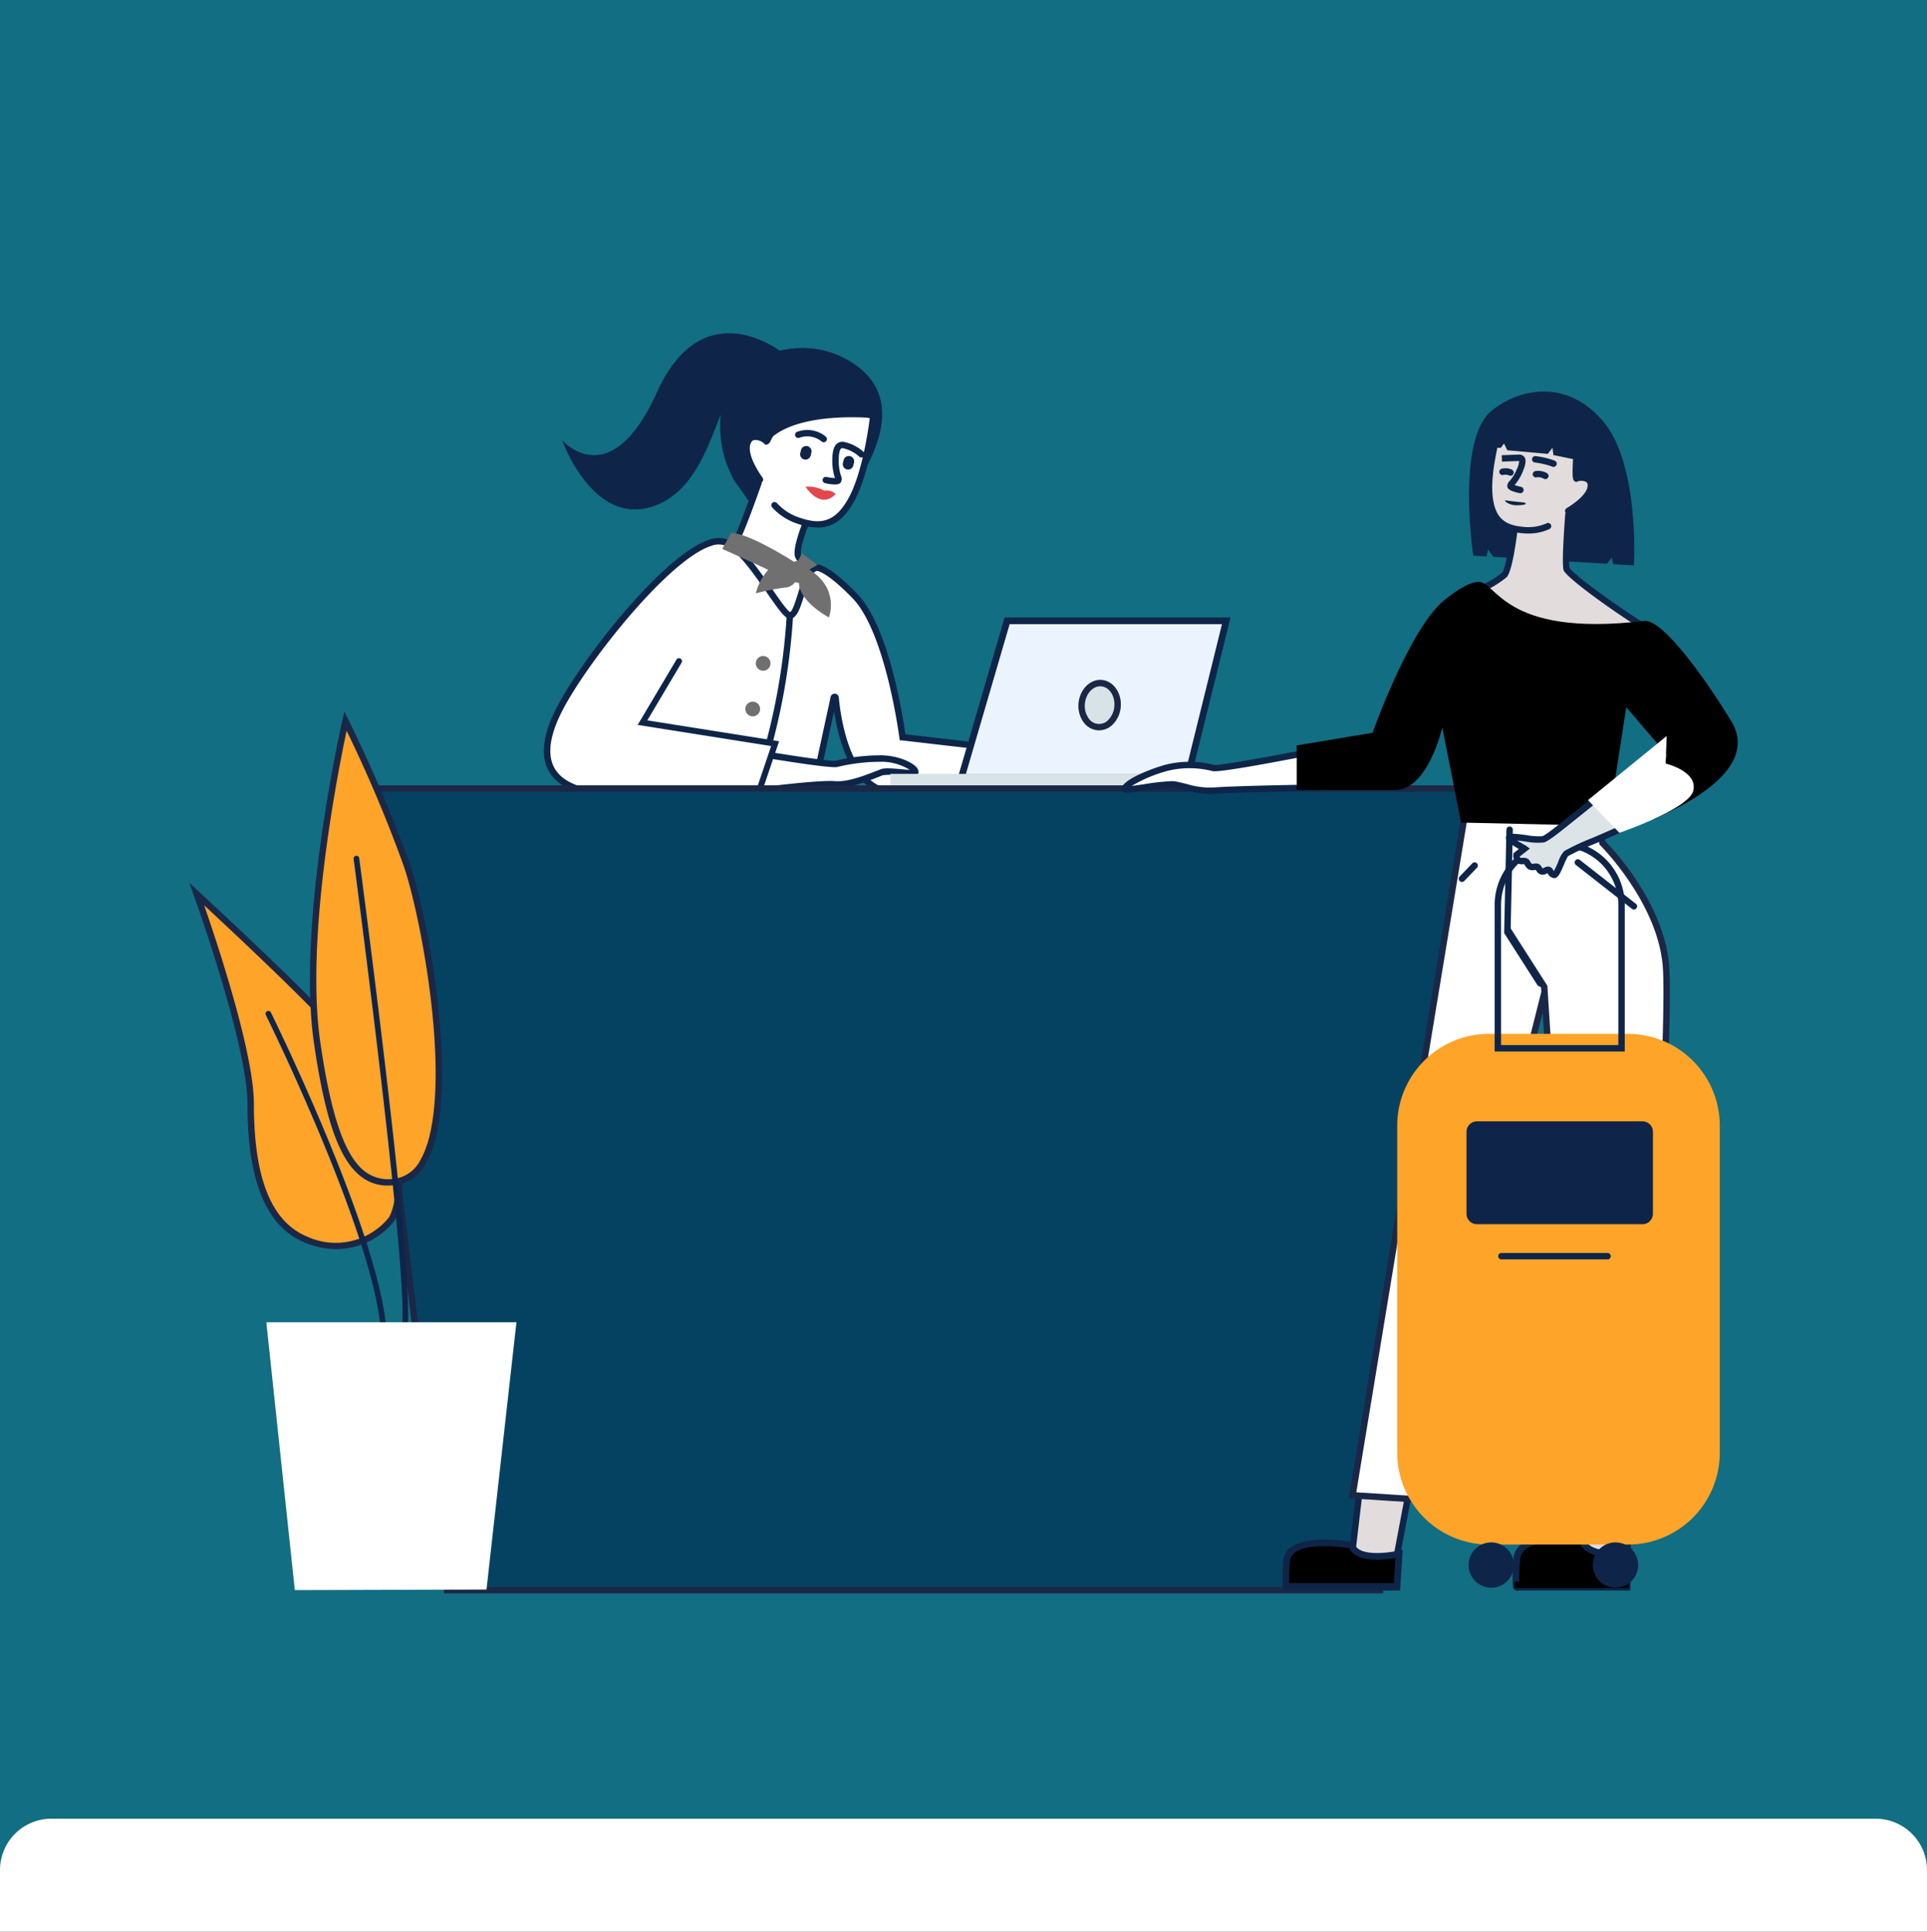 <svg xmlns="http://www.w3.org/2000/svg" width="375" height="376" viewBox="0 0 375 376">
  <rect x="0" y="0" width="375" height="376" fill="#333333" stroke="none"/>
  <g id="Group_40727" data-name="Group 40727" transform="translate(-1795 4014)">
    <g id="Group_40725" data-name="Group 40725" transform="translate(1795 -4045)">
      <rect id="Rectangle_18982" data-name="Rectangle 18982" width="375" height="375" transform="translate(0 31)" fill="#126e82"/>
    </g>
    <path id="Rectangle_18985" data-name="Rectangle 18985" d="M10,0H365a10,10,0,0,1,10,10V22a0,0,0,0,1,0,0H0a0,0,0,0,1,0,0V10A10,10,0,0,1,10,0Z" transform="translate(1795 -3660)" fill="#fff"/>
    <g id="Group_40726" data-name="Group 40726" transform="translate(1831.835 -3949.128)">
      <g id="Group_600" data-name="Group 600" transform="translate(0 0)">
        <path id="Path_1979" data-name="Path 1979" d="M271.962,937.483a17.8,17.8,0,0,0-14.277-3.547c-.424.058-.832.129-1.231.2-2.965-2.059-15.865-9.611-23.871,8.135-9.091,20.149-18.444,9.324-18.444,9.324s6.005,17.121,18.02,12.759c7.531-2.732,10.338-11.478,12.825-17.733a23.012,23.012,0,0,0,1.035,9.262c1.842,4.537,1.214,2.753,4.242,7.311,1.53,2.3,17.853,5.3,23.95-8.08C276.379,950.358,278.666,942.856,271.962,937.483Z" transform="translate(-141.579 -930.779)" fill="#0e2549"/>
        <path id="Path_1980" data-name="Path 1980" d="M283.894,993.11s-4.82,13.986-5.606,14.543c-11.428,8.118-10.634,14.144-11.981,14s18.356,3.9,18.356,3.9l12.093-1.036,1.526-8.205s-6.908-3.71-7.777-5.768,4.071-12.447,4.071-12.447Z" transform="translate(-172.013 -967.188)" fill="#fff"/>
        <path id="Path_1981" data-name="Path 1981" d="M283.744,1024.971l-.087-.017s-4.612-.948-9.22-1.909c-2.3-.482-4.608-.965-6.338-1.335-.865-.187-1.589-.345-2.092-.458-.932-.212-1.356-.308-1.264-.907a.626.626,0,0,1,.636-.528,7.271,7.271,0,0,0,.478-1c.973-2.287,2.99-7.041,11.149-12.85.595-.782,3.223-7.9,5.419-14.268l.225-.657,11.881,5.548-.27.566c-2.366,4.982-4.533,10.808-4.059,11.935.57,1.352,4.9,4.067,7.5,5.46l.4.216-1.7,9.12Zm-17.1-4.853c2.948.657,11.307,2.391,17.175,3.6l11.532-.986,1.356-7.294c-1.605-.886-6.824-3.888-7.656-5.855-.853-2.025,2.595-9.765,3.818-12.389l-9.49-4.429c-2.192,6.33-4.853,13.657-5.61,14.194-7.906,5.614-9.835,10.164-10.763,12.347C266.876,1019.6,266.76,1019.876,266.639,1020.117Z" transform="translate(-171.131 -965.979)" fill="#0e2549"/>
        <path id="Path_1982" data-name="Path 1982" d="M303.048,974.176c-1.206-1.705-3.206-4.986-2.458-7.14s3.073-.965,3.685-.341c.408.416,4.03-10.4,4.03-10.4l16.784,5.5s-1.11,10.081-3.976,15.72c-2.878,5.66-6.171,6.138-10.53,4.666a10.74,10.74,0,0,1-4.708-3.023Z" transform="translate(-191.982 -945.681)" fill="#fff"/>
        <path id="Path_1983" data-name="Path 1983" d="M313.4,982.392a12.306,12.306,0,0,1-3.884-.732,11.449,11.449,0,0,1-4.974-3.2.624.624,0,1,1,.932-.832,10.247,10.247,0,0,0,4.441,2.849c3.984,1.347,7.007,1.085,9.777-4.354,2.42-4.762,3.585-12.909,3.851-15l-15.707-5.153c-3.377,10.039-3.859,10.151-4.246,10.239l-.341.079-.279-.262a2.543,2.543,0,0,0-1.909-.678c-.216.05-.528.183-.74.79-.474,1.368.391,3.764,2.379,6.579a.624.624,0,0,1-1.019.719c-1.593-2.258-3.327-5.427-2.537-7.706a2.241,2.241,0,0,1,1.647-1.6,3.523,3.523,0,0,1,2.5.578c.67-1.414,2.229-5.747,3.56-9.723l.2-.586,17.853,5.855-.054.5c-.046.416-1.156,10.26-4.042,15.936C318.826,980.575,316.551,982.392,313.4,982.392Z" transform="translate(-191.117 -944.577)" fill="#0e2549"/>
        <path id="Path_1984" data-name="Path 1984" d="M327.5,958.707s-15.258-1.688-20.993,4.416a4.464,4.464,0,0,0-1.46-.986,2.117,2.117,0,0,0-1.306-.091l5.668-11.806Z" transform="translate(-193.918 -942.147)" fill="#0e2549"/>
        <path id="Path_1985" data-name="Path 1985" d="M242.212,1028.978c-7.257-3.676-27.813,22.544-32.874,32.633-10.351,20.644,18.236,15.861,18.236,15.861l-3.872-24.611,1.955,35.894L256,1090.763l6.87-31.681a.183.183,0,0,1,.362.021c.4,4.354,2.433,18.448,11.711,18.448h15.89l.961-8.983-15.541-1.8s-2.624-20.594-9.261-27.468c-3.131-3.244-5.71-5.157-7.061-5.485-3-.732-3.56,9.232-5.589,9.232C252.75,1043.055,246.783,1031.294,242.212,1028.978Z" transform="translate(-137.455 -988.156)" fill="#fff"/>
        <path id="Path_1986" data-name="Path 1986" d="M255.618,1090.548l-31.436-2.084-.59-10.887c-4.679.358-13.154.291-16.56-4.321-2.192-2.969-1.9-7.278.873-12.8,4.637-9.249,20.756-29.984,29.755-32.953a5.085,5.085,0,0,1,3.959.041h0c2.782,1.41,5.918,5.939,8.434,9.578,1.281,1.855,2.874,4.15,3.439,4.425.466-.162,1.164-2.4,1.543-3.614.9-2.878,1.921-6.142,4.167-5.6,1.58.387,4.263,2.445,7.365,5.656,6.213,6.434,8.916,24.1,9.365,27.339l15.674,1.809-1.085,10.155H274.07c-8.342,0-11.116-10.538-12.014-16.431Zm-30.246-3.252,29.256,1.938,6.754-31.157a.809.809,0,0,1,1.6.1c.391,4.2,2.346,17.882,11.091,17.882H289.4l.836-7.81-15.412-1.78-.062-.487c-.025-.2-2.674-20.469-9.091-27.114-3.41-3.531-5.731-5.061-6.762-5.311-1.106-.27-2.017,2.637-2.678,4.757-.786,2.512-1.406,4.5-2.761,4.5-.919,0-1.892-1.289-4.437-4.97-2.441-3.522-5.473-7.91-7.972-9.178h0a3.921,3.921,0,0,0-3,.029c-8.4,2.774-24.411,23.114-29.032,32.326-2.541,5.069-2.874,8.941-.981,11.5,3.032,4.1,11.046,4.142,15.487,3.806l-1.322-24.3,1.239-.133,3.967,25.223-.611.1c-.129.021-.853.137-1.963.254Zm-1.26-23.106.653,12.023c.495-.05.907-.1,1.214-.141Zm29.419-22.628h0Z" transform="translate(-136.58 -987.278)" fill="#0e2549"/>
        <path id="Path_1987" data-name="Path 1987" d="M346.5,990.855a1.024,1.024,0,0,1-.249-.029,1.038,1.038,0,0,1-.761-1.256l.137-.561a1.038,1.038,0,1,1,2.017.495l-.137.561A1.034,1.034,0,0,1,346.5,990.855Z" transform="translate(-218.286 -964.33)" fill="#0e2549"/>
        <path id="Path_1988" data-name="Path 1988" d="M326.54,986.2a.969.969,0,0,1-.245-.029,1.044,1.044,0,0,1-.765-1.256l.137-.562a1.04,1.04,0,1,1,2.021.491l-.137.561A1.042,1.042,0,0,1,326.54,986.2Z" transform="translate(-206.629 -961.608)" fill="#0e2549"/>
        <path id="Path_1989" data-name="Path 1989" d="M328.7,978.452a.629.629,0,0,1-.428-.171,4.42,4.42,0,0,0-4.329-.682.623.623,0,0,1-.374-1.189,5.652,5.652,0,0,1,5.569.969.62.62,0,0,1,.017.882A.63.63,0,0,1,328.7,978.452Z" transform="translate(-205.244 -957.246)" fill="#0e2549"/>
        <path id="Path_1990" data-name="Path 1990" d="M338.378,989.87a9.063,9.063,0,0,1-1.859-.245.623.623,0,1,1,.262-1.219,8.879,8.879,0,0,0,1.647.216c-.012-.05-.029-.1-.042-.141a10.562,10.562,0,0,1-.474-3.443c.021-1.618.3-2.607.9-3.111a1.723,1.723,0,0,1,1.435-.329,8.191,8.191,0,0,1,3.768,1.95.624.624,0,0,1-.853.911,7,7,0,0,0-3.111-1.63c-.287-.046-.374,0-.433.05-.133.112-.441.545-.457,2.171a9.319,9.319,0,0,0,.42,3.069,1.476,1.476,0,0,1,.012,1.289C339.5,989.571,339.306,989.87,338.378,989.87Z" transform="translate(-212.778 -960.443)" fill="#0e2549"/>
        <path id="Path_1991" data-name="Path 1991" d="M315.409,1133.668c-3.535-.3-18.689,1.747-18.689,1.747L298,1127.23s16.531,2.811,17.778,2.454a37.381,37.381,0,0,1,8.226-1.027c3.668-.141,7.157,1.672,7.1,2.67-.029.537-5.281-.507-6.546,0C320.986,1132.753,317.929,1133.884,315.409,1133.668Z" transform="translate(-189.817 -1045.875)" fill="#fff"/>
        <path id="Path_1992" data-name="Path 1992" d="M294.93,1135.126l1.505-9.636.624.1c6.226,1.06,16.489,2.666,17.516,2.466a36.44,36.44,0,0,1,8.359-1.048c3.011-.112,6.1,1.052,7.232,2.2a1.5,1.5,0,0,1,.52,1.123.717.717,0,0,1-.25.5c-.387.333-1.094.291-3.086.112a14.017,14.017,0,0,0-3.6-.067c-3.722,1.493-6.783,2.616-9.436,2.391h0c-3.427-.3-18.4,1.722-18.552,1.743Zm2.541-8.193-1.052,6.737c3.252-.428,14.876-1.909,17.995-1.639,2.375.2,5.423-.923,8.866-2.3.736-.3,2.133-.2,4.175-.017.478.042,1.06.1,1.522.12a10.424,10.424,0,0,0-6-1.568,35.251,35.251,0,0,0-8.076,1.006C313.682,1129.62,301.971,1127.69,297.471,1126.933Z" transform="translate(-188.771 -1044.858)" fill="#0e2549"/>
        <path id="Path_1993" data-name="Path 1993" d="M228.8,1088.274l24.445,8.022-3.285,9.715s-19.538.566-23.717,0c-7.785-1.052-16.111-7.91-16.111-7.91l15.807-21.2Z" transform="translate(-139.237 -1016.413)" fill="#fff"/>
        <path id="Path_1994" data-name="Path 1994" d="M452.491,1065.97l-7.535,30.512H400.94l8.912-30.512Z" transform="translate(-250.695 -1010.009)" fill="#ebf4fe"/>
        <path id="Path_1995" data-name="Path 1995" d="M444.242,1096.224H398.85l9.29-31.814H452.1Zm-43.654-1.3h42.635l7.215-29.21H409.118Z" transform="translate(-249.474 -1009.096)" fill="#0e2549"/>
        <rect id="Rectangle_693" data-name="Rectangle 693" width="57.169" height="2.886" transform="translate(137.054 86.378)" fill="#d8e3e7"/>
        <path id="Path_1996" data-name="Path 1996" d="M426.133,1141.974H367.72v-4.134h58.417v4.134Zm-57.165-1.248h55.922v-1.639H368.968Z" transform="translate(-231.29 -1052.085)" fill="#d8e3e7"/>
        <path id="Path_1997" data-name="Path 1997" d="M457.232,1099.165c-.2,2.362,1.194,4.412,3.119,4.579s3.651-1.618,3.855-3.98-1.193-4.412-3.119-4.579S457.436,1096.8,457.232,1099.165Z" transform="translate(-283.566 -1027.095)" fill="#d8e3e7"/>
        <path id="Path_1998" data-name="Path 1998" d="M459.723,1103.506c-.1,0-.2,0-.3-.012a3.8,3.8,0,0,1-2.82-1.734,5.441,5.441,0,0,1-.869-3.518h0c.233-2.7,2.267-4.745,4.529-4.55s3.917,2.549,3.689,5.252a5.435,5.435,0,0,1-1.456,3.319A3.832,3.832,0,0,1,459.723,1103.506Zm-2.749-5.161a4.159,4.159,0,0,0,.657,2.712,2.444,2.444,0,0,0,3.967.341,4.169,4.169,0,0,0,1.106-2.558c.175-2.017-.973-3.768-2.549-3.9s-3.007,1.393-3.181,3.41Z" transform="translate(-282.687 -1026.22)" fill="#1b2746"/>
        <path id="Path_1999" data-name="Path 1999" d="M273.118,1110.017a.578.578,0,0,1-.553-.765l2.89-8.55-25.975-4.117L257,1083.921a.583.583,0,1,1,1,.595L251.36,1095.7,277,1099.77l-3.335,9.856A.576.576,0,0,1,273.118,1110.017Z" transform="translate(-162.223 -1020.357)" fill="#0e2549"/>
        <path id="Path_2000" data-name="Path 2000" d="M328.04,1002.59s2.845,4.558,5.851,1.439a2.415,2.415,0,0,0-2.217-.665A6.306,6.306,0,0,0,328.04,1002.59Z" transform="translate(-208.112 -972.722)" fill="#e2474b"/>
        <path id="Path_2001" data-name="Path 2001" d="M315.442,1302.287H133.853L115.06,1146.27H334.93Z" transform="translate(-83.704 -1057.654)" fill="#054262"/>
        <path id="Path_2002" data-name="Path 2002" d="M315.008,1302.035H132.317L113.37,1144.77H334.649l-.087.7Zm-181.589-1.248H313.906l19.33-154.769H114.776Z" transform="translate(-82.716 -1056.778)" fill="#1b2746"/>
        <path id="Path_2003" data-name="Path 2003" d="M43.16,1194.72s10.492,29.04,10.492,40.847,2.108,22.9,10.85,26.449a14.024,14.024,0,0,0,16.535-3.959c1.826-2.624,5.444-19.259-12.426-38.709C61.6,1211.712,43.16,1194.72,43.16,1194.72Z" transform="translate(-41.704 -1085.573)" fill="#fda429"/>
        <path id="Path_2004" data-name="Path 2004" d="M68.255,1260.747a15.9,15.9,0,0,1-6.03-1.235c-7.565-3.069-11.241-11.906-11.241-27.027,0-11.561-10.351-40.344-10.455-40.635l-.869-2.4,1.876,1.73c.183.17,18.535,17.1,25.489,24.665,9.615,10.467,12.788,19.908,13.753,25.988,1.1,6.916-.2,11.952-1.277,13.5A14.449,14.449,0,0,1,68.255,1260.747Zm-25.709-66.93c2.512,7.228,9.686,28.745,9.686,38.672,0,14.555,3.423,23.014,10.463,25.871a13.317,13.317,0,0,0,15.786-3.739c1.505-2.163,5.618-18.344-12.372-37.931C60.5,1210.589,47.4,1198.329,42.546,1193.817Z" transform="translate(-39.66 -1082.492)" fill="#1b2746"/>
        <path id="Path_2005" data-name="Path 2005" d="M98.206,1311.117a.552.552,0,0,1-.545-.486c-2.15-19.35-22.041-59.735-22.241-60.143a.55.55,0,1,1,.986-.487c.2.407,20.178,40.967,22.349,60.509a.55.55,0,0,1-.487.607Z" transform="translate(-60.516 -1117.785)" fill="#0e2549"/>
        <path id="Path_2006" data-name="Path 2006" d="M103.891,1113.43s-8.958,38.983-5.51,62.63c2.953,20.253,7.128,28.466,15.624,26.986,14.243-2.483,6.209-48.865,1.792-61.711A279.473,279.473,0,0,0,103.891,1113.43Z" transform="translate(-73.499 -1037.957)" fill="#fda429"/>
        <path id="Path_2007" data-name="Path 2007" d="M111.281,1201.252a8.26,8.26,0,0,1-5.007-1.6c-4.354-3.156-7.157-10.958-9.361-26.087-3.427-23.492,5.427-62.468,5.519-62.863l.391-1.7.778,1.559a281.248,281.248,0,0,1,11.935,27.98c4.021,11.694,10.1,46.652,3.123,58.454a7.808,7.808,0,0,1-5.4,4.075A11.5,11.5,0,0,1,111.281,1201.252Zm-8.022-88.522c-1.668,7.839-8.1,40.223-5.119,60.654,2.125,14.572,4.857,22.361,8.858,25.26a7.589,7.589,0,0,0,6.038,1.2,6.6,6.6,0,0,0,4.537-3.481c2.919-4.941,3.751-15.208,2.346-28.9-1.181-11.5-3.7-23.043-5.577-28.508A267.423,267.423,0,0,0,103.259,1112.73Z" transform="translate(-72.643 -1035.365)" fill="#1b2746"/>
        <path id="Path_2008" data-name="Path 2008" d="M126.567,1268.64h-.046a.549.549,0,0,1-.5-.59c.961-11.811-9.361-89.666-9.465-90.451a.548.548,0,1,1,1.085-.146c.428,3.211,10.442,78.757,9.469,90.684A.538.538,0,0,1,126.567,1268.64Z" transform="translate(-84.572 -1075.253)" fill="#0e2549"/>
        <path id="Path_2009" data-name="Path 2009" d="M75.72,1396.07h48.669l-5.826,52.021-37.3.112Z" transform="translate(-60.724 -1203.57)" fill="#fff"/>
        <path id="Path_2010" data-name="Path 2010" d="M306.193,1031.9a.127.127,0,0,1-.029,0c-.008-.066-.021-.137-.033-.2l1.456-.827-3.019-2.279-.728,1.455a2.246,2.246,0,0,0-.782.22c-2.291-1.439-9.332-5.693-12.276-5.614l-1.7,3.1s5.352,2.375,8.937,4.059a10.914,10.914,0,0,0-2.416,4.583,46.045,46.045,0,0,1,5.61-1.119,2.555,2.555,0,0,0,2.034-1.069,2.17,2.17,0,0,0,.736.15c.013.166.033.337.067.528.6,3.485,5.776,6.192,5.776,6.192S311.969,1035.619,306.193,1031.9Z" transform="translate(-185.354 -985.78)" fill="#707070"/>
        <path id="Path_2011" data-name="Path 2011" d="M310.3,1087.752a.76.76,0,0,1-.166-.021.621.621,0,0,1-.432-.77,125.708,125.708,0,0,0,3.951-24.549.622.622,0,1,1,1.243.054,126.782,126.782,0,0,1-3.992,24.827A.629.629,0,0,1,310.3,1087.752Z" transform="translate(-197.388 -1007.57)" fill="#0e2549"/>
        <path id="Path_2012" data-name="Path 2012" d="M307.621,1083.881a1.431,1.431,0,1,1-1.431-1.431A1.431,1.431,0,0,1,307.621,1083.881Z" transform="translate(-194.513 -1019.634)" fill="#707070"/>
        <path id="Path_2013" data-name="Path 2013" d="M302.741,1105.331a1.431,1.431,0,1,1-1.431-1.431A1.431,1.431,0,0,1,302.741,1105.331Z" transform="translate(-191.663 -1032.2)" fill="#707070"/>
      </g>
      <g id="Group_601" data-name="Group 601" transform="translate(181.422 11.338)">
        <path id="Path_2014" data-name="Path 2014" d="M639.334,989.976s-3.373-22.486,3.539-28.171c5.352-4.4,14.776-6.346,21.829,2.15s5.9,27.938,5.9,27.938l-4.042-.25-.279-1.252-.948,1.177-22.1-1.356-1.027-1.435-.283,1.356Z" transform="translate(-570.89 -958.042)" fill="#0e2549"/>
        <path id="Path_2015" data-name="Path 2015" d="M585.325,1467.86l-1.955,16.647,8.833-.786,3-15.861Z" transform="translate(-538.68 -1256.843)" fill="#e2dcdc"/>
        <path id="Path_2016" data-name="Path 2016" d="M581.66,1484.327l2.113-17.957h11.183l-3.227,17.063Zm3.223-16.714-1.8,15.333,7.6-.674,2.77-14.659Z" transform="translate(-537.681 -1255.972)" fill="#0e2549"/>
        <path id="Path_2017" data-name="Path 2017" d="M692.05,1470.417l.229,15,8.2-.728,1.173-15.175Z" transform="translate(-602.163 -1257.807)" fill="#e2dcdc"/>
        <path id="Path_2018" data-name="Path 2018" d="M690.78,1485.125l-.25-16.244,10.912-1.031-1.268,16.439Zm1.015-15.113.212,13.749,7-.624,1.073-13.911Z" transform="translate(-601.275 -1256.837)" fill="#0e2549"/>
        <path id="Path_2019" data-name="Path 2019" d="M614.141,1179.773,621.315,1191l6.413,100.64h12.547s5.909-92.3,4.708-104.978-12.339-23.655-12.339-23.655l-.549-5.057-26.117-1.168L584.02,1289.97l12.447.8,24.886-98.615Z" transform="translate(-539.059 -1075.131)" fill="#fff"/>
        <path id="Path_2020" data-name="Path 2020" d="M639.829,1291.346H626.113l-6.13-96.211-24.07,95.38-13.653-.877,22.162-134.417,27.206,1.214.582,5.369c1.431,1.452,11.22,11.794,12.364,23.879,1.189,12.588-4.466,101.31-4.708,105.077Zm-12.547-1.248h11.374c.5-7.893,5.805-92.331,4.674-104.3-1.164-12.306-12.048-23.16-12.156-23.268l-.158-.158-.516-4.745-25.031-1.119-21.758,131.968,11.241.724,24.761-98.112.008,0-.05-.811-7.086-11.087,1.052-.674,7.261,11.362.008.162Z" transform="translate(-538.031 -1074.22)" fill="#1b2746"/>
        <path id="Path_2021" data-name="Path 2021" d="M656.137,1008.97s-1.023,12.713-.566,13.4c1.572,2.358,14.493,11.07,15.608,11.416s-26.778.52-26.778.52l-9.191-4.965,3.743-3.115a20.884,20.884,0,0,0,4.487-2.732c1.389-1.327,2.554-14.256,2.554-14.256Z" transform="translate(-568.961 -987.791)" fill="#e2dcdc"/>
        <path id="Path_2022" data-name="Path 2022" d="M642.683,1034.043l-10.143-5.481,4.516-3.759.075-.033a20.534,20.534,0,0,0,4.317-2.616c.753-.719,1.813-7.752,2.362-13.857l.05-.553,11.395-.3-.054.695c-.4,4.882-.844,12.081-.632,13.058,1.613,2.254,14.139,10.734,15.237,11.116a.642.642,0,0,1,.462.707c-.108.719-.108.732-14.031.907-6.621.083-13.324.125-13.391.125Zm-7.926-5.7,8.238,4.45c8.284-.05,20.007-.179,24.578-.341-4-2.491-12.78-8.675-14.081-10.625-.374-.561-.237-4.97.408-13.1l-8.9.237c-.337,3.6-1.322,12.788-2.695,14.1a20.625,20.625,0,0,1-4.583,2.811Z" transform="translate(-567.401 -986.897)" fill="#0e2549"/>
        <path id="Path_2023" data-name="Path 2023" d="M663.279,989.607c1.535-.932,4.242-2.836,4.392-4.795s-2.1-1.817-2.79-1.535c-.462.187.391-9.594.391-9.594l-15.138-1.414s-2.583,8.338-2.254,13.77c.329,5.456,2.766,6.962,6.712,7.294a9.282,9.282,0,0,0,4.753-.769Z" transform="translate(-576.345 -966.353)" fill="#e2dcdc"/>
        <path id="Path_2024" data-name="Path 2024" d="M654.627,993.049c-.32,0-.645-.013-.977-.042-4.862-.412-6.97-2.695-7.282-7.881-.328-5.485,2.175-13.649,2.283-13.994l.15-.482,16.256,1.518-.054.615c-.3,3.506-.553,7.369-.528,8.787a3.011,3.011,0,0,1,2.142.432,2.015,2.015,0,0,1,.786,1.9c-.158,2.109-2.637,4.034-4.687,5.281a.623.623,0,1,1-.649-1.065c2.508-1.526,4-3.094,4.092-4.308.037-.507-.142-.7-.279-.8a2.119,2.119,0,0,0-1.655-.108l-.324.133-.312-.212c-.324-.237-.657-.482.121-9.532l-14.007-1.31c-.532,1.847-2.358,8.546-2.083,13.067.312,5.182,2.582,6.408,6.142,6.712a8.714,8.714,0,0,0,4.437-.715.623.623,0,1,1,.524,1.131A9.762,9.762,0,0,1,654.627,993.049Z" transform="translate(-575.461 -965.407)" fill="#0e2549"/>
        <path id="Path_2025" data-name="Path 2025" d="M494.984,1134.765c3.535-.3,19.338-.566,19.338-.566v-7.12s-18.431,3.647-19.679,3.29a18.557,18.557,0,0,0-8.854-.1c-3.564.89-8.434,3.19-8.38,4.188.029.536,8.005-1.256,9.918-.832C491.087,1134.458,492.464,1134.982,494.984,1134.765Z" transform="translate(-476.784 -1057.092)" fill="#fff"/>
        <path id="Path_2026" data-name="Path 2026" d="M493.013,1134.37a19.737,19.737,0,0,1-4.716-.753c-.586-.137-1.239-.291-1.984-.457-.907-.2-3.776.22-5.872.528-3.219.474-3.884.536-4.279.216a.688.688,0,0,1-.254-.491c-.1-1.813,6.292-4.188,8.85-4.828a19.333,19.333,0,0,1,9.178.112c1.077.175,12.464-1.93,19.388-3.3l.744-.146v8.5l-.615.008c-.158,0-15.82.266-19.3.561h0C493.753,1134.354,493.375,1134.37,493.013,1134.37Zm1.094-.674h0Zm-16.963-.254Zm8.488-1.58a4.357,4.357,0,0,1,.952.083c.753.166,1.41.32,2,.461a15.422,15.422,0,0,0,5.473.674h0c3.161-.27,15.782-.507,18.768-.557v-5.747c-5.044.994-18,3.485-19.23,3.127a17.954,17.954,0,0,0-8.534-.1,27.207,27.207,0,0,0-7.174,2.986c.694-.083,1.584-.212,2.37-.328A42.948,42.948,0,0,1,485.631,1131.863Z" transform="translate(-475.907 -1056.022)" fill="#0e2549"/>
        <path id="Path_2027" data-name="Path 2027" d="M625.5,1055.176c3.564-.424,11.985,11.312,16.959,19.537,6.608,10.929-15.212,18.764-15.034,19.113l2.454-12.663-7.868-9.195-3.56,23.1-28.587-.64-3.647-18.539s-2.753,12.2-9.195,12.2l-19.13,0v-8.675l14.755-2.466s7.228-20.427,14.006-25.854c3.2-2.562,5-3.319,6.284-3.514C596.8,1046.975,597.485,1058.5,625.5,1055.176Z" transform="translate(-523.796 -1010.528)"/>
        <path id="Path_2028" data-name="Path 2028" d="M565.566,1499.778s-12.318-2.225-12.659,3.144,0,5.028,0,5.028h21.484l.42-6.479S566.726,1503.28,565.566,1499.778Z" transform="translate(-520.797 -1275.22)"/>
        <path id="Path_2029" data-name="Path 2029" d="M552.126,1507.814l-.432-.183c-.437-.2-.7-.316-.362-5.664a3.535,3.535,0,0,1,1.422-2.662c3.335-2.612,11.653-1.144,12.006-1.081l.383.071.121.366c.8,2.412,6.4,1.73,8.484,1.26l.848-.191-.52,7.956H552.251Zm.37-1.431h20.361l.328-5.028c-2.192.383-7.6,1-9-1.909-1.58-.245-8.093-1.1-10.621.882a2.276,2.276,0,0,0-.923,1.722A40.269,40.269,0,0,0,552.5,1506.383Z" transform="translate(-519.875 -1274.306)" fill="#0e2549"/>
        <path id="Path_2030" data-name="Path 2030" d="M673.4,1497.759s-12.447-2.055-12.788,3.693,0,5.381,0,5.381h21.484l.328-6.754S674.555,1501.505,673.4,1497.759Z" transform="translate(-583.708 -1274.099)"/>
        <path id="Path_2031" data-name="Path 2031" d="M659.844,1506.683l-.441-.179c-.462-.2-.715-.308-.374-6.022a3.909,3.909,0,0,1,1.53-2.928c3.439-2.745,11.665-1.422,12.014-1.364l.4.066.121.383c.815,2.624,6.255,2.242,8.284,1.871l.807-.146-.4,8.193H659.96Zm.349-1.43h20.348l.258-5.344c-2.063.258-7.423.6-8.8-2.491-1.6-.221-8.005-.936-10.621,1.152a2.629,2.629,0,0,0-1.044,1.988A46.751,46.751,0,0,0,660.193,1505.253Z" transform="translate(-582.782 -1273.176)" fill="#0e2549"/>
        <path id="Path_2032" data-name="Path 2032" d="M654.844,995.409a.683.683,0,0,1-.266-.058,1.774,1.774,0,0,0-1.11-.1.632.632,0,0,1-.773-.424.624.624,0,0,1,.416-.773,2.992,2.992,0,0,1,2,.162.624.624,0,0,1-.266,1.189Z" transform="translate(-579.159 -979.02)" fill="#0e2549"/>
        <path id="Path_2033" data-name="Path 2033" d="M670.766,996.745a.663.663,0,0,1-.312-.083,2.178,2.178,0,0,0-1.364-.266.622.622,0,0,1-.308-1.206,3.4,3.4,0,0,1,2.3.4.621.621,0,0,1-.312,1.16Z" transform="translate(-588.298 -979.699)" fill="#0e2549"/>
        <path id="Path_2034" data-name="Path 2034" d="M672.169,990.364a.524.524,0,0,1-.2-.033,14.772,14.772,0,0,0-3.389-.815.629.629,0,0,1-.595-.653.62.62,0,0,1,.649-.595,15.168,15.168,0,0,1,3.73.877.625.625,0,0,1-.2,1.219Z" transform="translate(-588.108 -975.697)" fill="#0e2549"/>
        <path id="Path_2035" data-name="Path 2035" d="M655.388,1008.97c-.245.274,1.069.961,2.113.961,2.624,0,1.95-.545,1.293-.574C658.079,1009.323,655.388,1008.97,655.388,1008.97Z" transform="translate(-580.73 -987.791)" fill="#0e2549"/>
        <rect id="Rectangle_694" data-name="Rectangle 694" width="22.32" height="1.239" transform="translate(76.421 231.665)"/>
        <rect id="Rectangle_695" data-name="Rectangle 695" width="22.32" height="1.239" transform="translate(31.694 231.936)" fill="#0e2549"/>
        <path id="Path_2036" data-name="Path 2036" d="M699.481,1187.717a.6.6,0,0,1-.383-.133l-10.9-8.533a.625.625,0,0,1,.769-.986l10.9,8.534a.627.627,0,0,1,.108.877A.64.64,0,0,1,699.481,1187.717Z" transform="translate(-599.776 -1086.894)" fill="#0e2549"/>
        <path id="Path_2037" data-name="Path 2037" d="M661.939,1193.773a.623.623,0,0,1-.528-.287l-6.471-10.126.441-20.128a.624.624,0,1,1,1.248.025L656.2,1183l6.267,9.806a.621.621,0,0,1-.191.861A.592.592,0,0,1,661.939,1193.773Z" transform="translate(-580.486 -1077.961)" fill="#0e2549"/>
        <path id="Path_2038" data-name="Path 2038" d="M634.331,1183.176a.626.626,0,0,1-.453-1.056l2.462-2.57a.624.624,0,1,1,.9.865l-2.462,2.57A.621.621,0,0,1,634.331,1183.176Z" transform="translate(-568.082 -1087.718)" fill="#0e2549"/>
        <path id="Path_2039" data-name="Path 2039" d="M657.446,995.08a.557.557,0,0,1-.121-.012c-2.3-.457-2.387-1.048-2.425-1.3a1.362,1.362,0,0,1,.47-1.081,7.868,7.868,0,0,0,1.372-2.258,4.259,4.259,0,0,0,.466-1.614h-.071c-.973.025-3.269.116-3.269.116l-.05-1.248s2.3-.087,3.285-.116a1.235,1.235,0,0,1,1.135.491c.37.541.266,1.4-.349,2.857a9.205,9.205,0,0,1-1.568,2.578l0,0a8.685,8.685,0,0,0,1.248.345.623.623,0,0,1-.121,1.235Z" transform="translate(-579.832 -975.289)" fill="#0e2549"/>
        <path id="Path_2040" data-name="Path 2040" d="M668.142,969.955l-.973,6.991L661.06,975.7l-.183-1.422-.915,1.185-7.872-.707-.649-1.306-.611.828H649l1.83-7.19Z" transform="translate(-577.016 -963.327)" fill="#0e2549"/>
        <path id="Path_2041" data-name="Path 2041" d="M649.793,1360.477H622.782A17.881,17.881,0,0,1,604.9,1342.6v-63.653a17.881,17.881,0,0,1,17.882-17.882h27.011a17.881,17.881,0,0,1,17.882,17.882V1342.6A17.881,17.881,0,0,1,649.793,1360.477Z" transform="translate(-551.256 -1136.044)" fill="#fda429"/>
        <path id="Path_2042" data-name="Path 2042" d="M675.822,1210.382H650.5v-28.566a12.491,12.491,0,0,1,12.476-12.476h.366a12.491,12.491,0,0,1,12.476,12.476v28.566Zm-24.075-1.248H674.57v-27.318a11.24,11.24,0,0,0-11.228-11.229h-.366a11.24,11.24,0,0,0-11.228,11.229Z" transform="translate(-577.893 -1081.922)" fill="#0e2549"/>
        <path id="Path_2043" data-name="Path 2043" d="M647.136,1503.508a4.408,4.408,0,1,1-4.408-4.408A4.41,4.41,0,0,1,647.136,1503.508Z" transform="translate(-570.778 -1275.091)" fill="#0e2549"/>
        <path id="Path_2044" data-name="Path 2044" d="M705.246,1503.508a4.408,4.408,0,1,1-4.408-4.408A4.41,4.41,0,0,1,705.246,1503.508Z" transform="translate(-604.722 -1275.091)" fill="#0e2549"/>
        <path id="Path_2045" data-name="Path 2045" d="M681.271,1136.712c-.216.121-1.6.894-9.178,6.987-4.658,3.743-7.344,5.964-8.234,6.2-1.252.328-5.606-.774-6.537-.362-.566.249,2.836,2.083,2.949,2.171l-1.56,1.219s-.071.823.433,1.089c.432.229,1.123-.042,1.48.224a6.183,6.183,0,0,0,.686.936c.3.228,1.052-.021,1.4.045.254.05.474.782.832.9.578.183,1.006-.412,1.418-.287.387.116.333.815,1.023.985.674.167,1.784-3.705,2.391-4.142,2.133-1.531,20.165-7.852,22.736-12.231S681.271,1136.712,681.271,1136.712Z" transform="translate(-581.84 -1062.735)" fill="#dde4e8"/>
        <path id="Path_2046" data-name="Path 2046" d="M665.169,1156.555a.79.79,0,0,1-.216-.029,1.622,1.622,0,0,1-1.073-.911.087.087,0,0,0-.017-.025l-.1.046a1.648,1.648,0,0,1-1.3.183,1.621,1.621,0,0,1-.815-.769c-.021-.033-.046-.071-.071-.1-.071,0-.154.017-.22.021a1.813,1.813,0,0,1-1.31-.187,3.613,3.613,0,0,1-.732-.94c-.071,0-.208,0-.308,0a2.029,2.029,0,0,1-1.044-.171,1.79,1.79,0,0,1-.761-1.7l.025-.27,1.048-.819c-2.3-1.343-2.549-1.734-2.524-2.2a.705.705,0,0,1,.437-.615c.6-.266,1.747-.129,3.56.112a13.06,13.06,0,0,0,3.069.216c.665-.175,3.152-2.179,6.6-4.949l1.406-1.131c6.924-5.564,8.787-6.783,9.266-7.049l.125-.071.141-.008c.915-.05,8.966-.391,10.547,2.2a2.27,2.27,0,0,1-.141,2.462c-1.9,3.235-10.975,7.132-17.608,9.977a50.219,50.219,0,0,0-5.3,2.445,10.67,10.67,0,0,0-.773,1.605C666.4,1155.469,665.934,1156.555,665.169,1156.555Zm-1.206-2.258a1.078,1.078,0,0,1,.3.042,1.221,1.221,0,0,1,.715.674,1.755,1.755,0,0,0,.1.179,15.836,15.836,0,0,0,.857-1.793,5.647,5.647,0,0,1,1.194-2.125,45.514,45.514,0,0,1,5.535-2.578c5.735-2.462,15.333-6.583,17.021-9.461.383-.653.27-.99.154-1.181-.89-1.46-6.088-1.763-9.266-1.614-.553.337-2.52,1.672-8.97,6.858l-1.406,1.131c-4.362,3.514-6.172,4.949-7.061,5.182a11.865,11.865,0,0,1-3.552-.187c-.495-.067-1.11-.15-1.651-.2.358.229.844.52,1.5.894.191.108.316.183.337.2l.653.491-1.955,1.526c.021.121.054.225.091.241a1.492,1.492,0,0,0,.432.025,1.712,1.712,0,0,1,1.131.254.987.987,0,0,1,.25.312,6.529,6.529,0,0,0,.412.595,2.937,2.937,0,0,0,.449-.029,2.325,2.325,0,0,1,.719-.008,1.241,1.241,0,0,1,.757.657,2.207,2.207,0,0,0,.183.262.792.792,0,0,0,.333-.125A1.617,1.617,0,0,1,663.963,1154.3Zm-1.052.362Zm-2.167-.911Z" transform="translate(-580.963 -1061.842)" fill="#0e2549"/>
        <path id="Path_2047" data-name="Path 2047" d="M709.486,1120.02,694.17,1132.5l6.117,6.371s13.424-4.629,14.356-8.138c1.023-3.839-5.36-5.352-5.36-5.352Z" transform="translate(-603.401 -1052.971)" fill="#fff"/>
        <path id="Path_2048" data-name="Path 2048" d="M671.573,1321.24H639.364a2.034,2.034,0,0,1-2.034-2.033v-15.953a2.034,2.034,0,0,1,2.034-2.034h32.209a2.034,2.034,0,0,1,2.034,2.034v15.953A2.034,2.034,0,0,1,671.573,1321.24Z" transform="translate(-570.199 -1159.168)" fill="#0e2549"/>
        <path id="Path_2049" data-name="Path 2049" d="M673.44,1364.218H652.784a.624.624,0,1,1,0-1.248H673.44a.624.624,0,0,1,0,1.248Z" transform="translate(-578.862 -1195.295)" fill="#0e2549"/>
      </g>
    </g>
  </g>
</svg>
